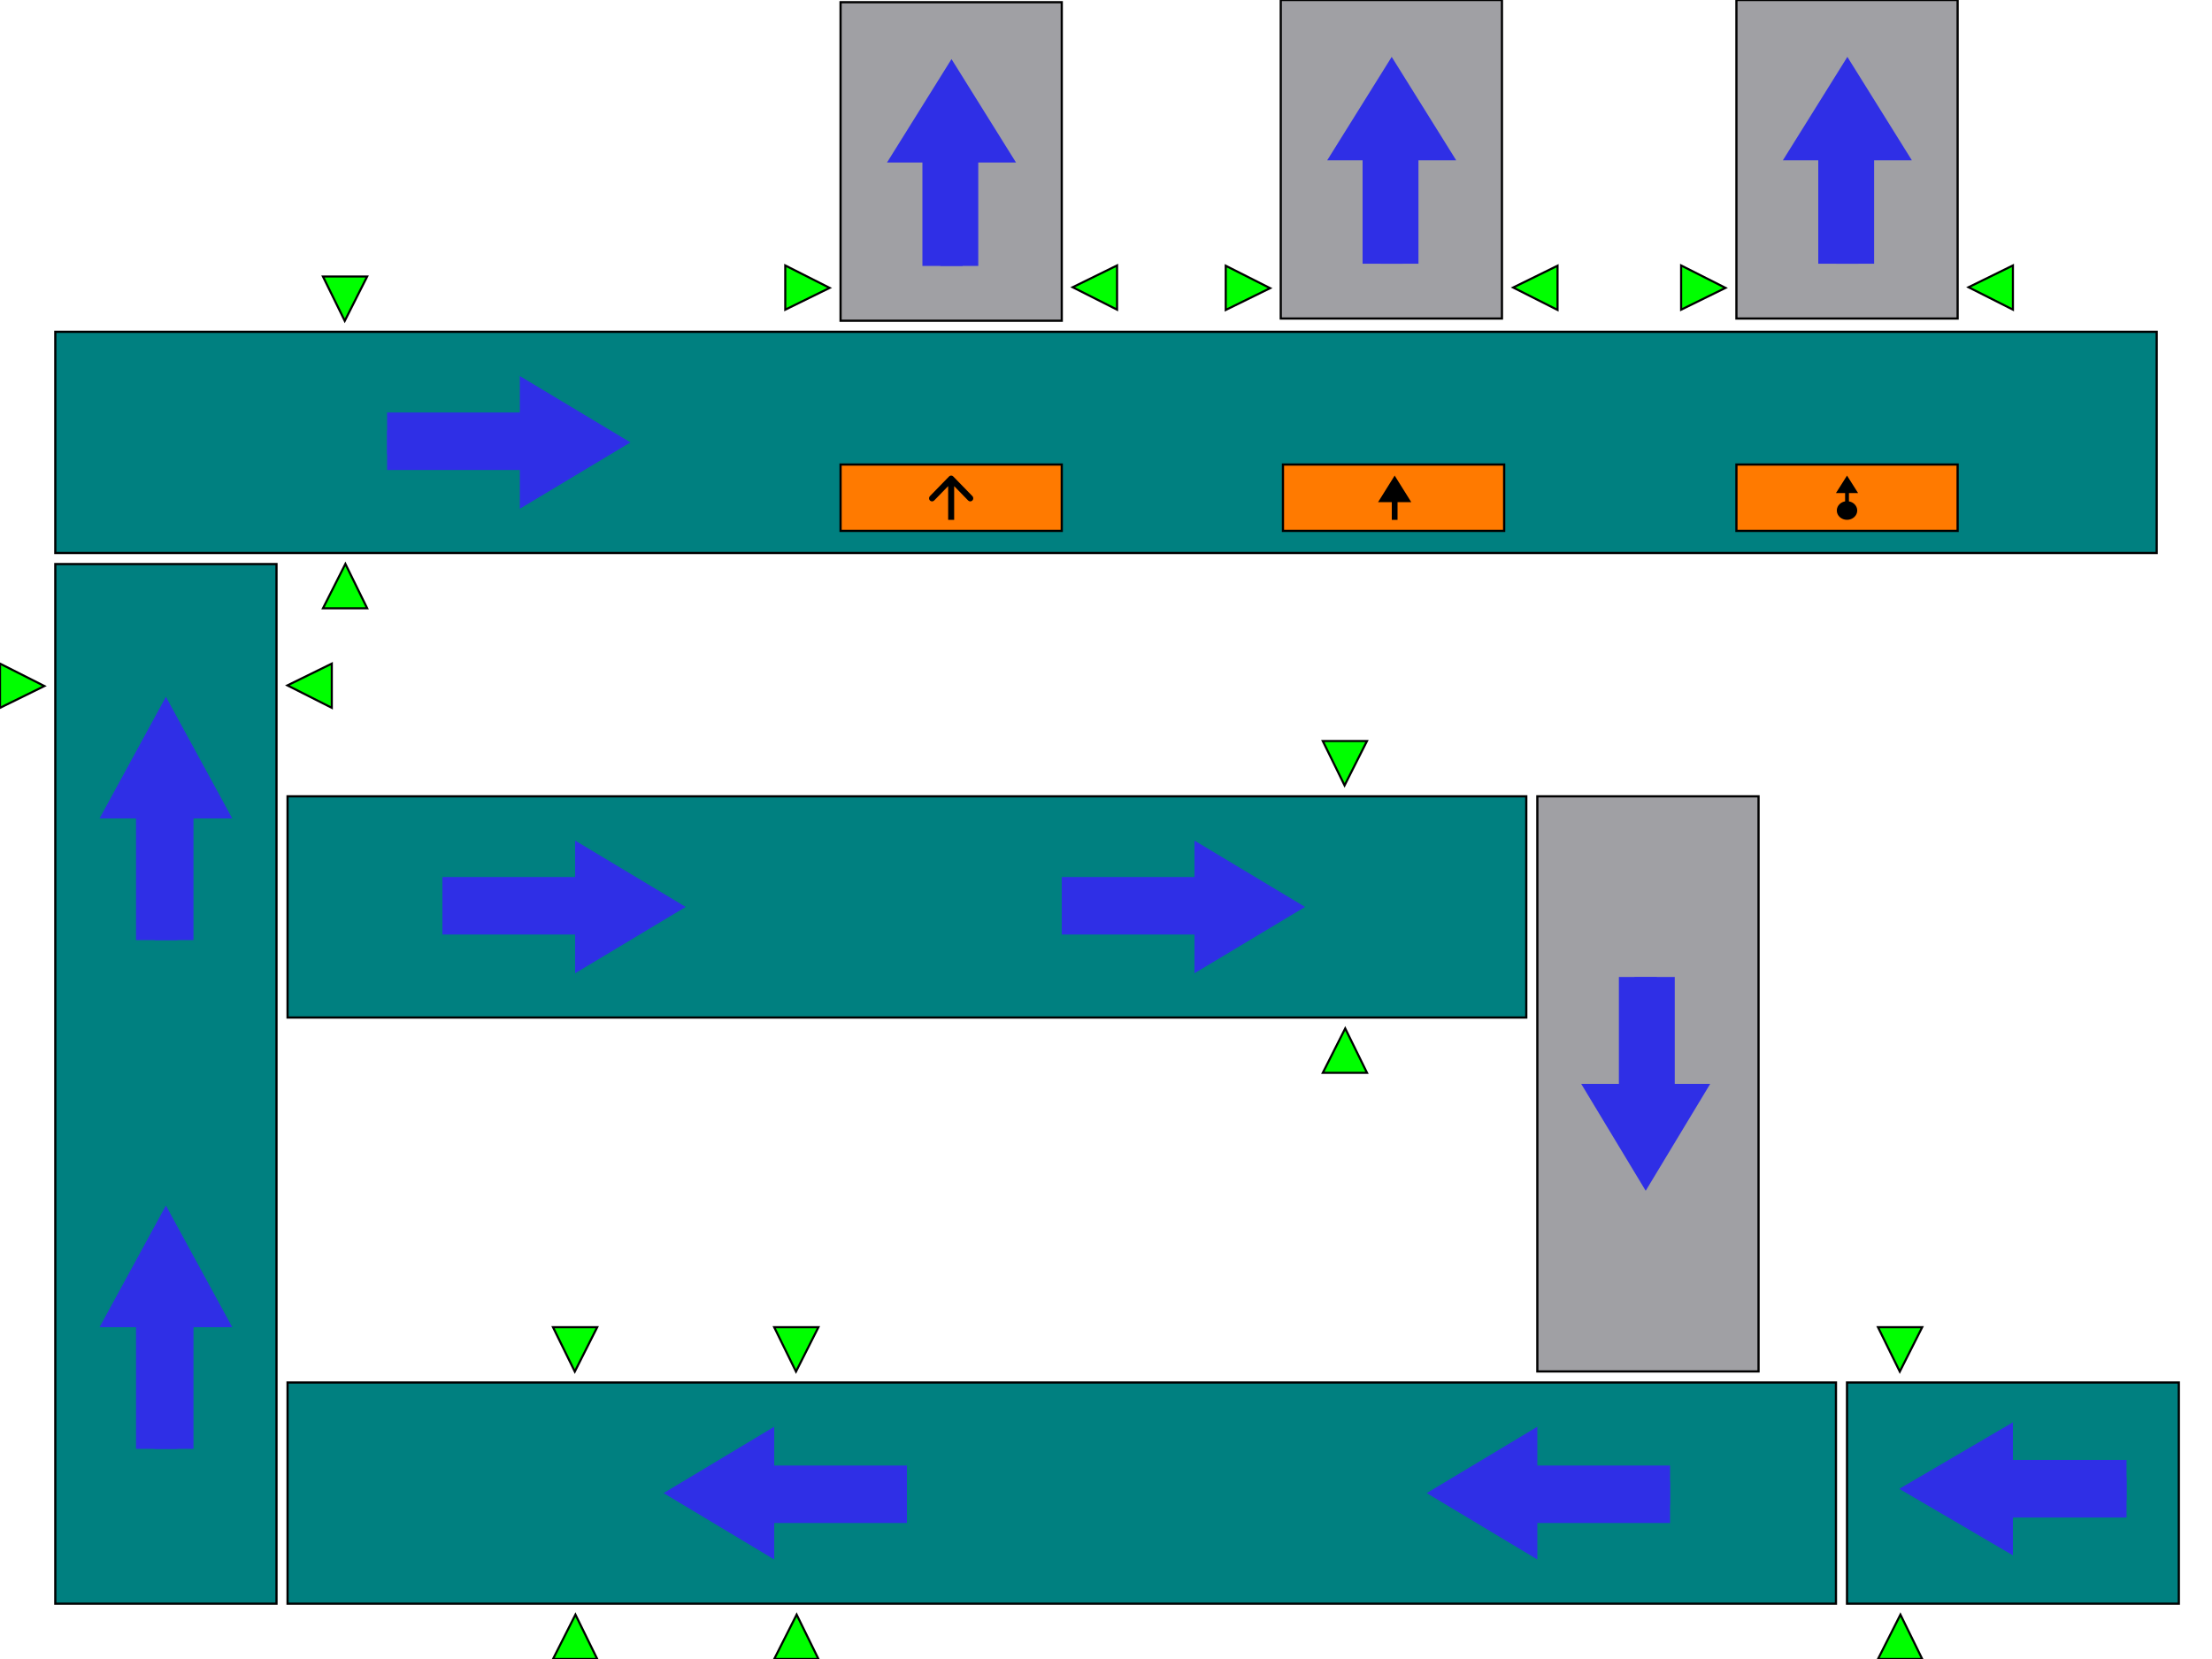 <svg id="2Dmodel" width="1000" height="750" viewBox="0 0 1000 750" fill="none" xmlns="http://www.w3.org/2000/svg">
    <g clip-path="url(#2Dmodelb)">
        <g id="InductionConveyor">
            <path class="belt" d="M130 625H830V725H130V625Z" fill="#008080" stroke="black" />
            <path d="M690.833 688.51H755V662.529H690.833V688.51Z" fill="#2F2FE6" />
            <path d="M645 675L695 705V645L645 675ZM755 669.804H690V680.196H755V669.804Z" fill="#2F2FE6" />
            <path d="M345.833 688.51H410V662.529H345.833V688.51Z" fill="#2F2FE6" />
            <path d="M300 675L350 705V645L300 675ZM410 669.804H345V680.196H410V669.804Z" fill="#2F2FE6" />
        </g>
        <g id="InductionRoller">
            <path class="belt" d="M835 625H985V725H835V625Z" fill="#008080" stroke="black" />
            <path d="M901.439 686.042H961.37V660H901.439V686.042Z" fill="#2F2FE6" />
            <path d="M858.63 673.071L910 703.142V643L858.63 673.071ZM961.37 667.862H904.863V678.279H961.37V667.862Z"
                fill="#2F2FE6" />
        </g>
        <g id="RecirculationRamp">
            <path d="M695 360H795V620H695V360Z" fill="#A0A0A4" stroke="black" />
            <path d="M743.99 538.327L773.149 490H714.83L743.99 538.327ZM738.939 441.673V494.833H749.04V441.673H738.939Z"
                fill="#2F2FE6" />
            <path d="M757.121 498.054V441.673H731.869V498.054H757.121Z" fill="#2F2FE6" />
        </g>
        <g id="RecirculationConveyor">
            <path class="belt" d="M130 360H690V460H130V360Z" fill="#008080" stroke="black" />
            <path d="M544.167 396.49H480V422.471H544.167V396.49Z" fill="#2F2FE6" />
            <path d="M590 410L540 380V440L590 410ZM480 415.196H545V404.804H480V415.196Z" fill="#2F2FE6" />
            <path d="M264.167 396.49H200V422.471H264.167V396.49Z" fill="#2F2FE6" />
            <path d="M310 410L260 380V440L310 410ZM200 415.196H265V404.804H200V415.196Z" fill="#2F2FE6" />
        </g>
        <g id="DistributionConveyor">
            <path class="belt" d="M25 150H975V250H25V150Z" fill="#008080" stroke="black" />
            <path d="M239.167 186.49H175V212.471H239.167V186.49Z" fill="#2F2FE6" />
            <path d="M285 200L235 170V230L285 200ZM175 205.196H240V194.804H175V205.196Z" fill="#2F2FE6" />
        </g>
        <g id="VerticalSorterConveyor">
            <path class="belt" d="M25 255H125V725H25V255Z" fill="#008080" stroke="black" />
            <path d="M61.49 360.834V425H87.47V360.834H61.49Z" fill="#2F2FE6" />
            <path d="M75 315L45 370H105L75 315ZM80.196 425V364.5H69.804V425H80.196Z" fill="#2F2FE6" />
            <path d="M61.49 590.834V655H87.47V590.834H61.49Z" fill="#2F2FE6" />
            <path d="M75 545L45 600H105L75 545ZM80.196 655V594.5H69.804V655H80.196Z" fill="#2F2FE6" />
        </g>
        <path d="M579 0H679V144H579V0Z" fill="#A0A0A4" stroke="black" />
        <path d="M616 64.675V119.221H641.253V64.675H616Z" fill="#2F2FE6" />
        <path d="M629.16 25.714L600 72.468H658.319L629.16 25.714ZM634.21 119.221V67.792H624.109V119.221H634.21Z"
            fill="#2F2FE6" />
        <path d="M785 0H885V144H785V0Z" fill="#A0A0A4" stroke="black" />
        <path d="M822 64.675V119.221H847.253V64.675H822Z" fill="#2F2FE6" />
        <path d="M835.16 25.714L806 72.468H864.319L835.16 25.714ZM840.21 119.221V67.792H830.109V119.221H840.21Z"
            fill="#2F2FE6" />
        <path d="M380 1H480V145H380V1Z" fill="#A0A0A4" stroke="black" />
        <path d="M417 65.675V120.221H442.253V65.675H417Z" fill="#2F2FE6" />
        <path d="M430.16 26.714L401 73.468H459.319L430.16 26.714ZM435.21 120.221V68.792H425.109V120.221H435.21Z"
            fill="#2F2FE6" />
        <g stroke="black" stroke-width="0.95">
            <path id="DetectAfterScanner_PEC"
                d="M269.989 600L259.855 620.07L250 600H269.989ZM250.011 750L260.145 729.93L270 750H250.011Z"
                fill="#00FF00" />
            <path id="DetectBeforeScanner_PEC"
                d="M369.989 600L359.855 620.07L350 600H369.989ZM350.011 750L360.145 729.93L370 750H350.011Z"
                fill="#00FF00" />
            <path id="InductionRoller1_PEC"
                d="M868.989 600L858.855 620.07L849 600H868.989ZM849.011 750L859.145 729.93L869 750H849.011Z"
                fill="#00FF00" />
            <path id="EndofReworkDetect"
                d="M617.989 335L607.855 355.07L598 335H617.989ZM598.011 485L608.145 464.93L618 485H598.011Z"
                fill="#00FF00" />
            <path id="DistributionConv_PkgRecvdFromSorter"
                d="M165.989 125L155.855 145.07L146 125H165.989ZM146.011 275L156.145 254.93L166 275H146.011Z"
                fill="#00FF00" />
            <path id="EndofSorterDetect_PEC"
                d="M0 300.011L20.07 310.145L0 320V300.011ZM150 319.989L129.93 309.855L150 300V319.989Z"
                fill="#00FF00" />
            <path id="Sorter1_PkgDetect"
                d="M355 120.011L375.07 130.145L355 140V120.011ZM505 139.989L484.93 129.855L505 120V139.989Z"
                fill="#00FF00" />
            <path id="Sorter2_PkgDetect"
                d="M554.129 120.138L574.199 130.272L554.129 140.127V120.138ZM704.129 140.115L684.059 129.982L704.129 120.127V140.115Z"
                fill="#00FF00" />
            <path id="Sorter3_PkgDetect"
                d="M760 120.011L780.07 130.145L760 140V120.011ZM910 139.989L889.93 129.855L910 120V139.989Z"
                fill="#00FF00" />
        </g>
        <g id="Diverter1">
            <path class="belt" d="M480 210H380V240H480V210Z" fill="#FF7A00" stroke="black" />
            <path
                d="M430.961 215.408C430.43 214.864 429.57 214.864 429.039 215.408L420.397 224.288C419.868 224.833 419.868 225.717 420.397 226.262C420.928 226.806 421.788 226.806 422.318 226.262L430 218.368L437.682 226.262C438.212 226.806 439.072 226.806 439.603 226.262C440.132 225.717 440.132 224.833 439.603 224.288L430.961 215.408ZM431.358 235V216.395H428.642V235H431.358Z"
                fill="black" />
        </g>
        <g id="Diverter2">
            <path class="belt" d="M680 210H580V240H680V210Z" fill="#FF7A00" stroke="black" />
            <path d="M630.5 215L623 227H638L630.5 215ZM631.799 235V225.8H629.201V235H631.799Z" fill="black" />
        </g>
        <g id="Diverter3">
            <path class="belt" d="M885 210H785V240H885V210Z" fill="#FF7A00" stroke="black" />
            <path
                d="M835 235C837.551 235 839.618 233.116 839.618 230.79C839.618 228.464 837.551 226.579 835 226.579C832.449 226.579 830.382 228.464 830.382 230.79C830.382 233.116 832.449 235 835 235ZM835 215L830 222.895H840L835 215ZM835.866 230.79V222.105H834.134V230.79H835.866Z"
                fill="black" />
        </g>
    </g>
    <defs>
        <clipPath id="2Dmodelb">
            <rect width="1000" height="750" fill="white" />
        </clipPath>
    </defs>
</svg>